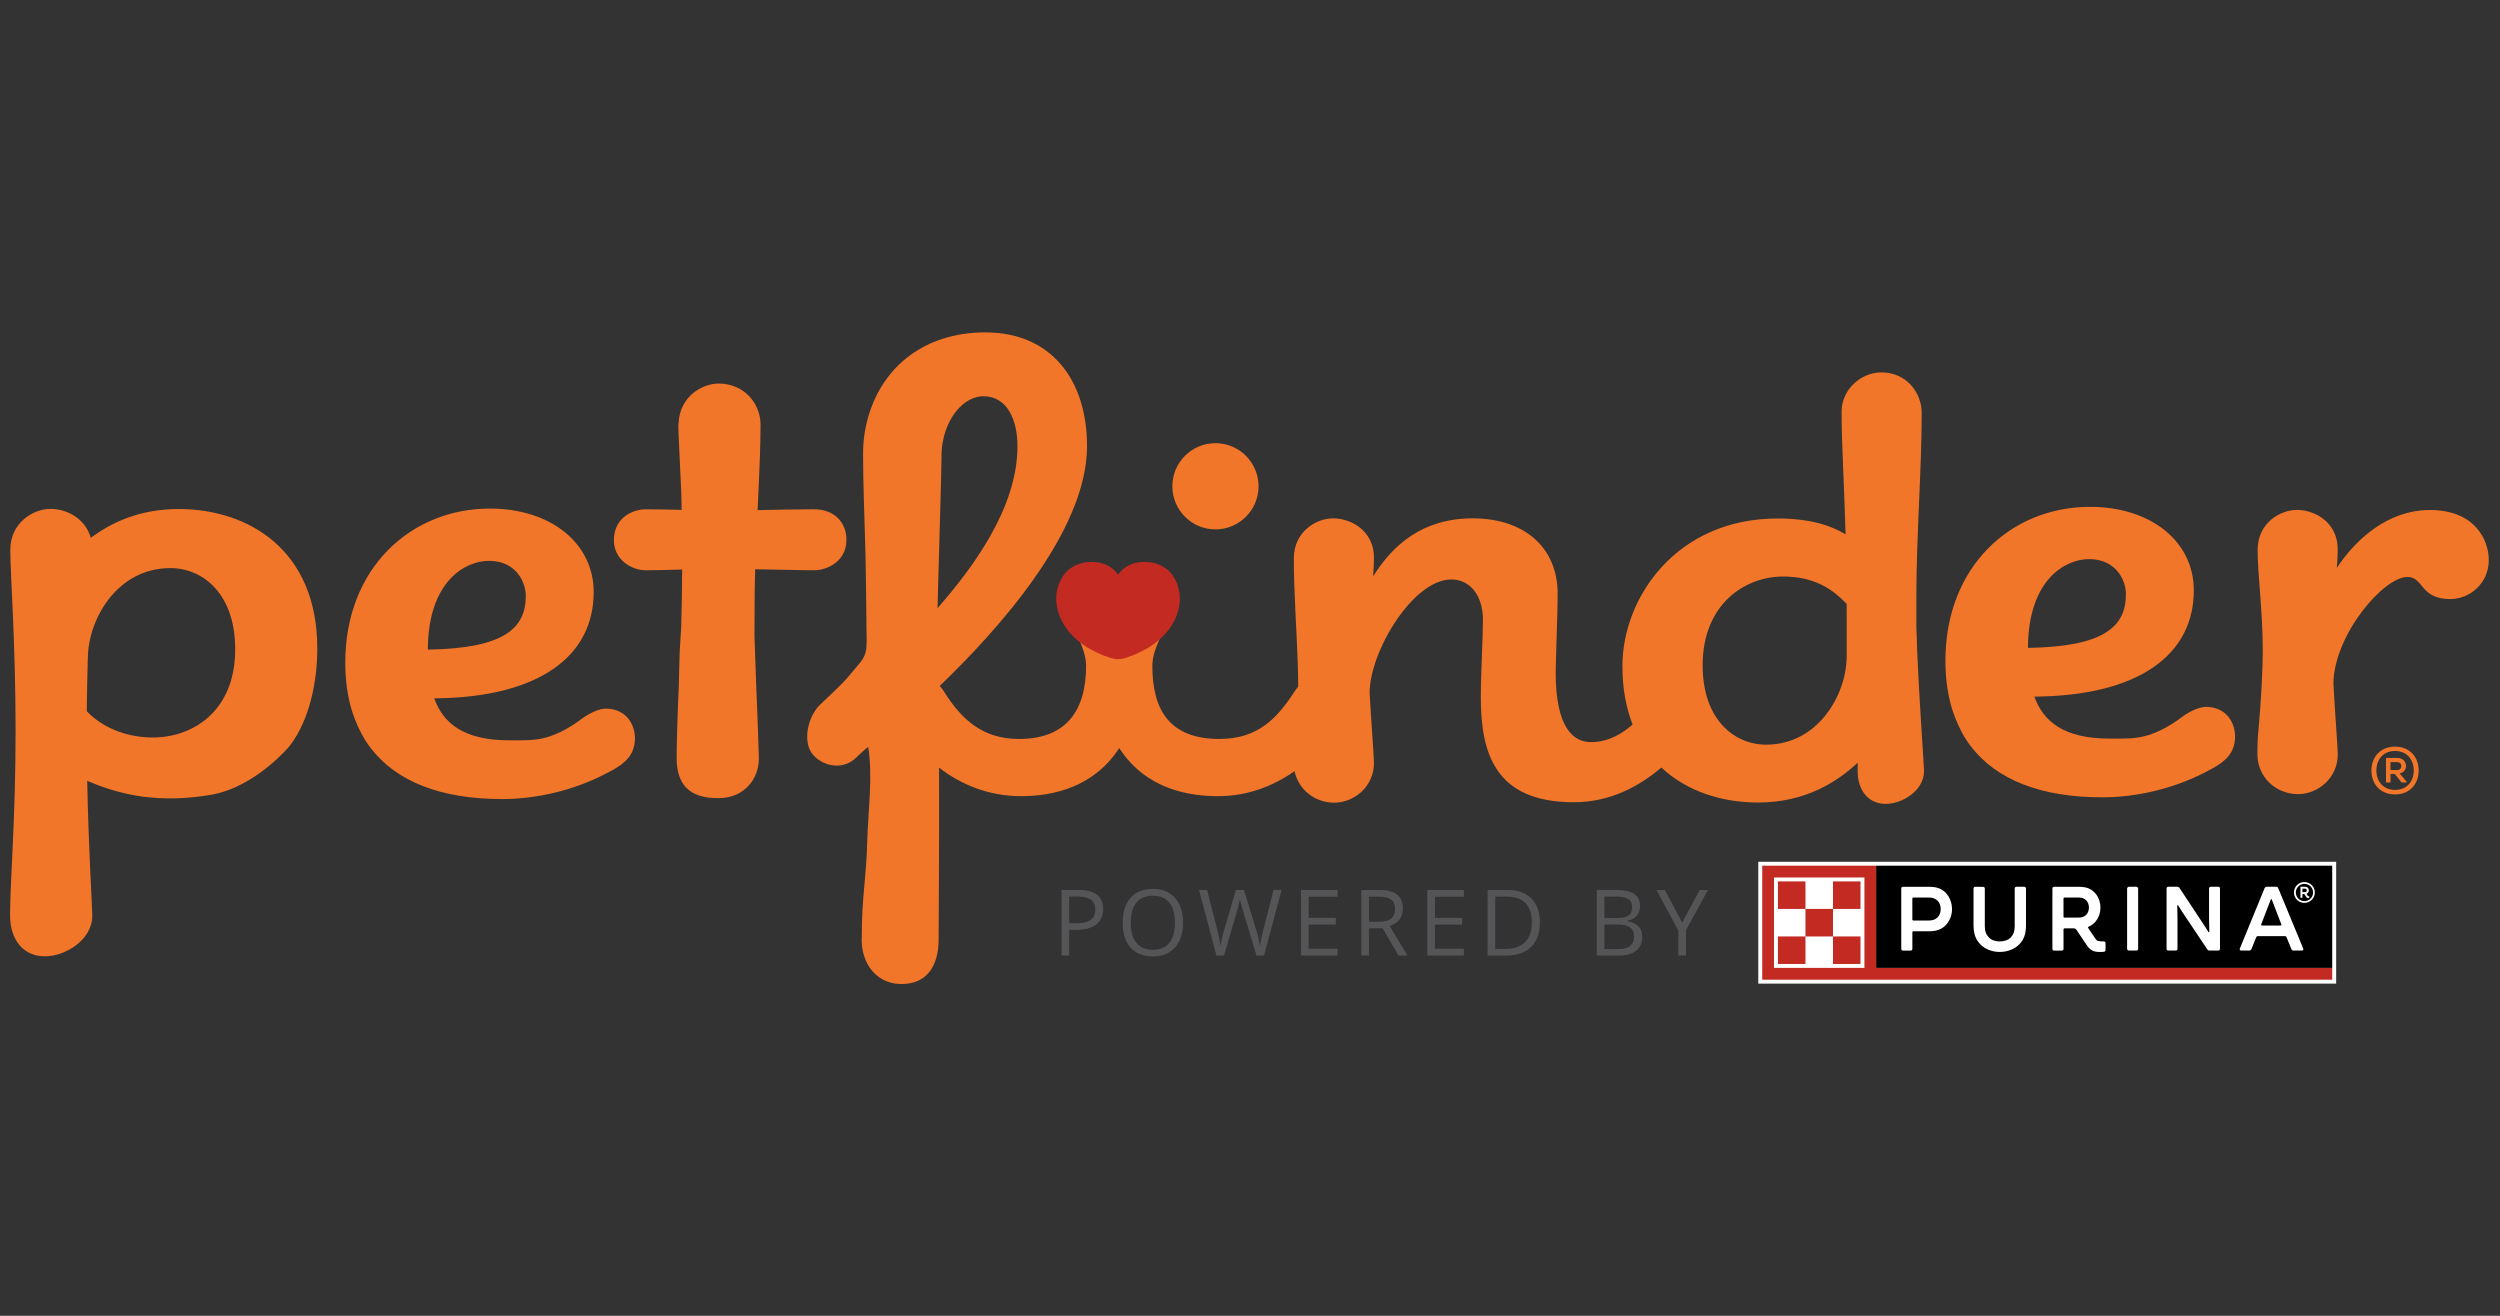 <svg width="133" height="70" viewBox="0 0 133 70" fill="none" xmlns="http://www.w3.org/2000/svg">
<rect x="0" y="0" width="133" height="70" fill="#333333" stroke="none"/>
<path d="M101.95 33.3C101.95 32.78 101.951 32.239 101.951 31.681C101.951 28.509 102.234 25.017 102.234 21.968C102.234 20.91 101.443 19.812 100.089 19.812C99.029 19.812 97.973 20.692 97.973 21.91C97.973 23.638 98.104 25.514 98.184 28.429C97.419 27.964 96.324 27.584 94.561 27.584C89.2 27.584 86.313 31.783 86.313 35.438C86.313 36.633 86.51 37.665 86.855 38.546C86.287 39.04 85.56 39.481 84.629 39.481C83.699 39.481 82.763 38.705 82.763 35.796C82.763 35.143 82.868 32.552 82.868 31.605C82.868 29.075 81.042 27.576 78.352 27.576C75.663 27.576 74.081 29.011 73.05 30.665C73.077 30.281 73.095 29.943 73.095 29.661C73.095 28.295 71.946 27.576 70.917 27.576C70.023 27.576 68.832 28.281 68.832 29.704C68.832 31.517 68.975 33.365 69.037 35.191C69.053 35.638 69.063 36.083 69.064 36.529C69 36.603 68.939 36.681 68.887 36.762C67.968 38.184 66.951 39.313 64.865 39.313C62.281 39.313 61.305 37.834 61.305 35.434C61.305 34.316 62.152 33.523 62.152 32.315C62.152 31.995 62.085 31.67 61.963 31.362C61.751 31.592 61.512 31.797 61.252 31.972C61.212 31.992 61.174 32.024 61.136 32.048C61.098 32.073 61.058 32.097 61.018 32.12C60.974 32.146 60.927 32.165 60.883 32.189C60.804 32.233 60.725 32.273 60.644 32.312C60.568 32.348 60.493 32.383 60.415 32.416C60.374 32.434 60.334 32.456 60.292 32.472C60.238 32.494 60.182 32.51 60.126 32.529C60.084 32.545 60.043 32.563 60 32.579C59.883 32.619 59.763 32.656 59.64 32.676C59.585 32.684 59.533 32.687 59.481 32.687C59.429 32.687 59.377 32.684 59.323 32.676C59.2 32.656 59.08 32.619 58.962 32.579C58.92 32.565 58.879 32.545 58.837 32.531C58.781 32.511 58.725 32.495 58.671 32.474C58.628 32.457 58.589 32.435 58.547 32.417C58.47 32.384 58.395 32.349 58.319 32.313C58.238 32.274 58.159 32.234 58.08 32.191C58.036 32.166 57.988 32.147 57.945 32.122C57.905 32.099 57.865 32.073 57.826 32.049C57.789 32.025 57.751 31.992 57.711 31.973C57.485 31.822 57.273 31.646 57.081 31.453C56.988 31.725 56.937 32.016 56.937 32.319C56.937 33.467 57.78 34.358 57.78 35.416C57.78 37.815 56.717 39.313 54.21 39.313C52.223 39.313 51.114 38.219 50.202 36.762C50.14 36.665 50.07 36.575 49.992 36.491L49.997 36.488C52.918 33.68 57.83 28.342 57.83 23.737C57.83 20.162 55.881 17.684 52.43 17.684C50.777 17.684 49.437 18.151 48.408 18.908C47.347 19.69 46.625 20.785 46.242 22.005C46.027 22.687 45.917 23.398 45.916 24.113C45.916 25.747 45.987 27.381 46.03 29.013C46.033 29.165 46.039 29.316 46.043 29.467C46.069 30.696 46.083 31.927 46.094 33.157C46.097 33.471 46.105 33.784 46.107 34.097C46.113 35.033 45.828 35.138 45.248 35.86C44.757 36.471 44.007 37.109 43.593 37.525C43.107 38.014 42.774 38.998 43.034 39.773C43.291 40.534 44.534 41.118 45.425 40.413C45.536 40.325 45.641 40.217 45.718 40.143C45.866 39.999 46.033 39.861 46.188 39.731C46.442 41.299 46.183 43.128 46.139 44.719C46.079 46.838 45.847 47.702 45.847 49.818C45.761 51.176 46.601 52.489 48.217 52.338C49.298 52.236 49.945 51.409 49.935 49.926C49.933 49.589 49.974 44.677 49.958 40.839C51.075 41.703 52.547 42.355 54.315 42.355C56.083 42.355 58.204 41.856 59.545 39.797C61.006 42.066 63.405 42.356 64.802 42.356C66.396 42.356 67.779 41.797 68.87 41.024C69.081 42.023 69.97 42.703 70.979 42.703C72.039 42.703 73.095 41.846 73.095 40.595C73.095 40.197 72.949 38.459 72.864 36.855C72.869 34.666 75.166 30.827 77.211 30.827C78.23 30.827 78.893 31.713 78.893 32.966C78.893 33.929 78.779 35.83 78.779 37.09C78.779 40.062 79.529 42.679 83.728 42.679C85.725 42.679 87.284 41.771 88.385 40.833C89.748 42.112 91.626 42.694 93.53 42.694C96.048 42.694 97.745 41.59 98.832 40.572C98.829 40.724 98.826 40.87 98.826 41.005C98.826 42.032 99.373 42.766 100.326 42.766C101.202 42.766 102.358 42.059 102.358 41.024C102.358 40.858 102.29 39.876 102.208 38.569C102.11 36.996 101.991 34.955 101.95 33.306V33.3ZM52.316 21.08C53.605 21.08 54.129 22.37 54.129 23.736C54.129 27.085 51.674 30.295 49.877 32.355C49.888 31.927 49.901 31.473 49.913 31.009C49.992 28.135 50.089 24.836 50.089 24.265C50.089 23.167 50.508 22.226 51.039 21.685C51.413 21.305 51.858 21.08 52.316 21.08ZM98.243 34.926C98.236 36.959 96.719 39.616 93.957 39.616C92.258 39.616 90.581 38.276 90.581 35.397C90.581 32.142 92.824 30.671 94.864 30.671C96.426 30.671 97.427 31.263 98.242 32.13C98.242 32.372 98.244 32.618 98.244 32.872V34.927L98.243 34.926ZM9.494 27.08C7.444 27.08 5.924 27.795 4.829 28.614C4.551 27.602 3.573 27.072 2.681 27.072C1.79 27.072 0.548 27.793 0.548 29.248C0.548 30.561 0.829 34.154 0.829 38.914C0.829 43.674 0.536 46.836 0.536 48.695C0.536 49.967 1.214 50.876 2.395 50.876C3.48 50.876 4.91 49.999 4.91 48.719C4.91 48.251 4.713 45.278 4.64 41.537C6.459 42.333 8.522 42.74 11.213 42.285C13.602 41.881 15.417 39.674 15.417 39.674C16.466 38.307 16.88 36.272 16.88 34.497C16.88 29.266 13.234 27.08 9.496 27.08H9.494ZM8.132 39.235C6.883 39.235 5.543 38.806 4.617 37.837C4.626 36.884 4.644 35.984 4.668 35.15C4.672 35.116 4.674 35.079 4.674 35.036C4.674 32.955 6.228 30.223 9.059 30.223C10.799 30.223 12.513 31.593 12.513 34.54C12.513 37.871 10.219 39.235 8.132 39.235Z" fill="#F27629"/>
<path d="M40.139 33.776C40.139 33.338 40.144 32.889 40.144 32.434V32.303C40.144 31.637 40.156 30.96 40.176 30.284C41.562 30.304 42.579 30.338 43.349 30.338C43.62 30.338 43.997 30.244 44.326 30.031C44.711 29.782 45.03 29.369 45.03 28.721C45.03 27.767 44.361 27.093 43.307 27.093C42.336 27.093 41.378 27.119 40.304 27.139C40.352 26.147 40.396 25.193 40.427 24.291C40.446 23.698 40.461 23.124 40.461 22.591C40.461 21.454 39.572 20.405 38.239 20.405C37.384 20.405 36.18 21.053 36.101 22.494C36.099 22.543 36.087 22.585 36.087 22.635C36.087 22.985 36.165 24.442 36.24 26.119C36.25 26.446 36.259 26.78 36.265 27.125C35.811 27.109 34.778 27.095 34.353 27.095C33.671 27.095 32.659 27.528 32.659 28.74C32.659 29.756 33.569 30.338 34.36 30.338C34.698 30.338 35.73 30.319 36.291 30.3C36.286 31.422 36.266 32.453 36.238 33.395C36.213 33.801 36.186 34.216 36.162 34.62C36.145 35.206 36.123 35.877 36.112 36.509C36.052 37.776 35.998 39.542 35.998 40.325C35.998 41.596 36.541 42.506 38.3 42.46C39.583 42.426 40.372 41.461 40.372 40.349C40.372 40.05 40.294 37.985 40.217 36.101C40.188 35.397 40.16 34.614 40.136 33.774L40.139 33.776ZM66.955 25.87C66.955 27.136 65.928 28.163 64.662 28.163C63.396 28.163 62.369 27.136 62.369 25.87C62.369 24.604 63.396 23.577 64.662 23.577C65.928 23.577 66.955 24.604 66.955 25.87ZM32.248 37.698C31.66 37.698 30.951 38.238 30.95 38.238C30.405 38.651 29.799 39.005 29.143 39.208C28.467 39.419 27.782 39.385 27.084 39.385C24.669 39.385 23.576 38.475 23.102 37.152C28.727 37.108 31.584 34.88 31.584 31.501C31.584 28.898 29.302 27.056 26.06 27.056C21.858 27.056 18.369 30.227 18.369 35.246C18.369 36.038 18.455 36.769 18.619 37.439C18.619 37.439 18.918 38.769 19.73 39.807C21.087 41.571 23.439 42.51 26.711 42.51C28.536 42.51 30.466 42.053 32.093 41.227C32.727 40.906 33.469 40.549 33.697 39.824C33.864 39.294 33.779 38.668 33.426 38.23C33.138 37.873 32.7 37.7 32.247 37.7L32.248 37.698ZM26.008 29.836C27.47 29.836 27.972 30.988 27.972 31.696C27.972 33.405 26.859 34.495 22.761 34.56C22.773 30.892 24.779 29.836 26.008 29.836ZM129.259 27.134C127.036 27.134 125.32 28.694 124.322 30.211C124.349 29.829 124.367 29.493 124.367 29.212C124.367 27.846 123.218 27.127 122.19 27.127C121.296 27.127 120.105 27.833 120.105 29.255C120.105 30.538 120.379 32.534 120.379 34.602C120.379 34.946 120.37 35.273 120.357 35.594C120.309 36.998 120.236 37.806 120.114 39.273C120.102 39.552 120.094 39.831 120.094 40.117C120.094 41.361 121.098 42.248 122.253 42.248C123.314 42.248 124.369 41.391 124.369 40.14C124.369 39.739 124.222 37.986 124.137 36.373C124.157 33.808 126.784 30.693 128.081 30.693C128.934 30.693 128.746 31.87 130.348 31.87C131.41 31.87 132.403 31.017 132.403 29.8C132.403 28.75 131.692 27.132 129.261 27.132L129.259 27.134ZM117.375 37.606C116.787 37.606 116.078 38.146 116.077 38.146C115.532 38.559 114.926 38.913 114.27 39.116C113.594 39.327 112.909 39.293 112.211 39.293C109.796 39.293 108.704 38.383 108.229 37.06C113.854 37.016 116.711 34.788 116.711 31.409C116.711 28.806 114.429 26.964 111.188 26.964C106.986 26.964 103.496 30.135 103.496 35.153C103.496 35.945 103.582 36.676 103.747 37.346C103.747 37.346 104.046 38.676 104.857 39.714C106.214 41.478 108.566 42.417 111.839 42.417C113.663 42.417 115.593 41.959 117.22 41.134C117.854 40.812 118.596 40.456 118.825 39.731C118.991 39.201 118.907 38.575 118.554 38.137C118.266 37.78 117.828 37.607 117.374 37.607L117.375 37.606ZM111.136 29.744C112.597 29.744 113.099 30.896 113.099 31.604C113.099 33.313 111.986 34.404 107.888 34.468C107.9 30.8 109.906 29.744 111.136 29.744Z" fill="#F27629"/>
<path d="M62.608 31.022C62.551 30.88 62.48 30.744 62.392 30.618C62.126 30.231 61.702 29.996 61.239 29.922C61.133 29.905 61.023 29.895 60.91 29.894C60.575 29.891 60.229 29.962 59.95 30.13C59.855 30.187 59.769 30.252 59.691 30.327C59.612 30.401 59.542 30.485 59.48 30.573C59.357 30.394 59.197 30.243 59.011 30.13C58.917 30.075 58.817 30.029 58.712 29.993C58.501 29.923 58.274 29.892 58.05 29.894C57.939 29.895 57.827 29.905 57.721 29.922C57.259 29.996 56.835 30.231 56.568 30.618C56.481 30.744 56.409 30.88 56.353 31.022C56.057 31.75 56.182 32.571 56.625 33.272C56.901 33.709 57.281 34.071 57.709 34.356C57.749 34.377 57.786 34.408 57.824 34.433C57.862 34.458 57.902 34.482 57.942 34.505C57.986 34.531 58.033 34.55 58.078 34.574C58.157 34.618 58.236 34.658 58.316 34.696C58.392 34.733 58.468 34.768 58.545 34.8C58.586 34.819 58.626 34.84 58.668 34.857C58.723 34.879 58.778 34.895 58.834 34.914C58.876 34.93 58.917 34.948 58.96 34.962C59.078 35.002 59.197 35.04 59.32 35.059C59.375 35.068 59.427 35.07 59.479 35.07C59.531 35.07 59.583 35.068 59.637 35.059C59.761 35.04 59.881 35.002 59.998 34.962C60.04 34.948 60.081 34.929 60.124 34.913C60.179 34.894 60.235 34.878 60.29 34.856C60.332 34.839 60.372 34.817 60.413 34.799C60.49 34.767 60.565 34.731 60.642 34.695C60.723 34.656 60.801 34.617 60.88 34.573C60.925 34.549 60.972 34.529 61.016 34.504C61.055 34.481 61.095 34.456 61.134 34.431C61.172 34.407 61.209 34.374 61.249 34.355C61.676 34.068 62.057 33.707 62.333 33.271C62.776 32.569 62.901 31.749 62.605 31.021L62.608 31.022Z" fill="#C22A22"/>
<path d="M58.688 48.363C58.688 48.717 58.568 48.989 58.326 49.179C58.085 49.369 57.74 49.464 57.291 49.464H56.881V50.836H56.476V47.348H57.38C58.252 47.348 58.688 47.687 58.688 48.364V48.363ZM56.881 49.115H57.247C57.606 49.115 57.866 49.057 58.027 48.941C58.188 48.824 58.268 48.638 58.268 48.382C58.268 48.15 58.192 47.98 58.042 47.866C57.89 47.754 57.654 47.697 57.335 47.697H56.881V49.114V49.115ZM62.936 49.086C62.936 49.645 62.794 50.083 62.512 50.403C62.23 50.723 61.837 50.882 61.335 50.882C60.833 50.882 60.425 50.725 60.146 50.412C59.866 50.097 59.727 49.654 59.727 49.081C59.727 48.507 59.867 48.073 60.147 47.761C60.426 47.447 60.824 47.291 61.34 47.291C61.855 47.291 62.233 47.45 62.513 47.769C62.795 48.087 62.936 48.527 62.936 49.087V49.086ZM60.155 49.086C60.155 49.557 60.256 49.917 60.457 50.16C60.657 50.404 60.95 50.527 61.334 50.527C61.717 50.527 62.013 50.406 62.21 50.161C62.407 49.918 62.505 49.559 62.505 49.086C62.505 48.613 62.407 48.261 62.21 48.019C62.014 47.775 61.723 47.654 61.337 47.654C60.951 47.654 60.657 47.776 60.455 48.021C60.255 48.265 60.154 48.621 60.154 49.087L60.155 49.086ZM67.246 50.835H66.845L66.141 48.499C66.108 48.396 66.069 48.265 66.028 48.108C65.987 47.951 65.965 47.856 65.964 47.824C65.929 48.034 65.873 48.264 65.797 48.513L65.115 50.835H64.714L63.786 47.347H64.216L64.767 49.502C64.844 49.804 64.899 50.078 64.934 50.322C64.977 50.031 65.041 49.746 65.126 49.468L65.751 47.347H66.181L66.836 49.487C66.913 49.734 66.977 50.012 67.03 50.322C67.06 50.096 67.117 49.82 67.202 49.496L67.751 47.346H68.181L67.248 50.834L67.246 50.835ZM71.159 50.835H69.215V47.347H71.159V47.708H69.62V48.832H71.066V49.19H69.62V50.473H71.159V50.836V50.835ZM72.828 49.385V50.835H72.422V47.347H73.379C73.808 47.347 74.124 47.429 74.328 47.593C74.533 47.757 74.634 48.003 74.634 48.332C74.634 48.794 74.401 49.105 73.932 49.267L74.88 50.835H74.401L73.556 49.385H72.828ZM72.828 49.036H73.384C73.671 49.036 73.88 48.979 74.015 48.865C74.148 48.752 74.216 48.581 74.216 48.354C74.216 48.126 74.148 47.957 74.011 47.855C73.876 47.754 73.657 47.703 73.356 47.703H72.829V49.037L72.828 49.036ZM77.877 50.835H75.932V47.347H77.877V47.708H76.338V48.832H77.784V49.19H76.338V50.473H77.877V50.836V50.835ZM81.924 49.058C81.924 49.634 81.768 50.074 81.454 50.378C81.142 50.683 80.692 50.835 80.105 50.835H79.139V47.347H80.207C80.75 47.347 81.171 47.497 81.471 47.798C81.771 48.1 81.923 48.519 81.923 49.059L81.924 49.058ZM81.494 49.072C81.494 48.617 81.381 48.275 81.152 48.044C80.923 47.813 80.585 47.698 80.134 47.698H79.545V50.484H80.039C80.523 50.484 80.886 50.366 81.129 50.127C81.372 49.889 81.494 49.537 81.494 49.071V49.072ZM84.949 47.346H85.933C86.397 47.346 86.731 47.415 86.938 47.554C87.144 47.692 87.247 47.911 87.247 48.21C87.247 48.417 87.189 48.587 87.074 48.721C86.958 48.856 86.791 48.943 86.57 48.983V49.006C87.1 49.096 87.365 49.375 87.365 49.841C87.365 50.153 87.26 50.396 87.049 50.57C86.838 50.746 86.543 50.833 86.165 50.833H84.947V47.345L84.949 47.346ZM85.354 48.84H86.022C86.308 48.84 86.514 48.795 86.64 48.706C86.766 48.616 86.829 48.465 86.829 48.251C86.829 48.055 86.759 47.914 86.618 47.827C86.478 47.74 86.255 47.698 85.95 47.698H85.354V48.841V48.84ZM85.354 49.184V50.489H86.082C86.364 50.489 86.576 50.435 86.717 50.325C86.86 50.216 86.932 50.045 86.932 49.813C86.932 49.597 86.859 49.438 86.713 49.336C86.567 49.234 86.346 49.182 86.048 49.182H85.354V49.184ZM89.492 49.09L90.422 47.347H90.861L89.697 49.483V50.835H89.287V49.502L88.126 47.347H88.57L89.493 49.09H89.492Z" fill="#555557"/>
<path d="M93.541 45.846H124.284V52.328H93.541V45.846Z" fill="white"/>
<path d="M99.816 51.492V46.055H93.751V52.12H124.074V51.492H99.815H99.816ZM99.188 51.492H94.377V46.682H99.188V51.492Z" fill="#C22A22"/>
<path d="M94.587 46.891H96.051V48.355H94.587V46.891ZM94.587 49.819H96.051V51.283H94.587V49.819ZM96.051 48.355H97.515V49.819H96.051V48.355ZM97.515 46.891H98.978V48.355H97.515V46.891ZM97.515 49.819H98.978V51.283H97.515V49.819Z" fill="#C22A22"/>
<path d="M99.811 46.055H124.074V51.492H99.811V46.055Z" fill="black"/>
<path d="M115.261 47.273C115.261 47.21 115.295 47.176 115.358 47.176H115.834C115.882 47.176 115.921 47.196 115.95 47.239L117.123 49.014C117.235 49.184 117.356 49.364 117.483 49.572C117.502 49.606 117.536 49.601 117.536 49.562C117.531 49.364 117.521 49.068 117.521 48.869V47.273C117.521 47.21 117.555 47.176 117.618 47.176H118.007C118.07 47.176 118.103 47.21 118.103 47.273V50.473C118.103 50.536 118.07 50.57 118.007 50.57H117.546C117.497 50.57 117.459 50.551 117.429 50.507L116.241 48.732C116.125 48.563 116.009 48.383 115.882 48.175C115.863 48.141 115.829 48.146 115.829 48.184C115.834 48.383 115.843 48.679 115.843 48.877V50.473C115.843 50.536 115.809 50.57 115.747 50.57H115.358C115.295 50.57 115.261 50.536 115.261 50.473V47.273ZM113.259 47.176H113.652C113.665 47.176 113.677 47.179 113.689 47.184C113.701 47.189 113.712 47.196 113.721 47.205C113.73 47.214 113.737 47.224 113.742 47.236C113.746 47.248 113.749 47.261 113.749 47.273V50.473C113.749 50.499 113.739 50.524 113.721 50.542C113.702 50.56 113.678 50.57 113.652 50.57H113.259C113.233 50.57 113.209 50.56 113.191 50.542C113.172 50.524 113.162 50.499 113.162 50.473V47.273C113.162 47.261 113.165 47.248 113.17 47.236C113.174 47.224 113.182 47.214 113.191 47.205C113.2 47.196 113.21 47.189 113.222 47.184C113.234 47.179 113.246 47.176 113.259 47.176ZM111.916 50.081C111.795 50.081 111.689 50.081 111.626 50.062C111.558 50.043 111.519 50.004 111.48 49.946L111.087 49.364C111.068 49.335 111.078 49.316 111.111 49.301C111.228 49.253 111.334 49.18 111.422 49.093C111.621 48.895 111.743 48.598 111.743 48.288C111.743 47.979 111.627 47.672 111.422 47.474C111.229 47.281 111 47.179 110.618 47.179H109.284C109.222 47.179 109.188 47.213 109.188 47.276V50.476C109.188 50.539 109.222 50.573 109.284 50.573H109.683C109.745 50.573 109.779 50.539 109.779 50.476V49.438C109.779 49.409 109.799 49.389 109.828 49.389H110.323C110.385 49.389 110.434 49.413 110.468 49.467L111.021 50.291C111.219 50.586 111.414 50.645 111.724 50.645C111.772 50.645 111.903 50.645 111.946 50.631C111.995 50.616 112.014 50.582 112.014 50.539V50.179C112.014 50.117 111.98 50.083 111.917 50.083L111.916 50.081ZM110.981 48.675C110.879 48.767 110.768 48.816 110.583 48.816H109.826C109.797 48.816 109.778 48.797 109.778 48.767V47.797C109.778 47.768 109.797 47.749 109.826 47.749H110.583C110.767 47.749 110.879 47.797 110.976 47.889C111.078 47.981 111.131 48.131 111.131 48.287C111.131 48.432 111.078 48.582 110.981 48.675ZM105.36 50.241C105.113 49.999 104.991 49.688 104.991 49.198V47.273C104.991 47.21 105.024 47.176 105.087 47.176L105.495 47.181C105.558 47.181 105.592 47.215 105.592 47.278V49.276C105.592 49.551 105.664 49.717 105.805 49.867C105.94 50.017 106.164 50.085 106.382 50.085C106.6 50.085 106.838 50.017 106.978 49.867C107.114 49.717 107.182 49.553 107.182 49.276V47.273C107.182 47.21 107.216 47.176 107.278 47.176H107.686C107.749 47.176 107.783 47.21 107.783 47.273V49.222C107.783 49.708 107.662 49.998 107.419 50.246C107.167 50.502 106.779 50.644 106.381 50.644C105.983 50.644 105.605 50.494 105.357 50.241M103.507 47.492C103.294 47.284 103.051 47.178 102.64 47.178H101.243C101.181 47.178 101.147 47.212 101.147 47.274V50.475C101.147 50.538 101.181 50.571 101.243 50.571H101.642C101.704 50.571 101.738 50.538 101.738 50.475V49.593C101.738 49.564 101.758 49.544 101.787 49.544H102.62C103.038 49.544 103.294 49.438 103.502 49.23C103.715 49.017 103.847 48.701 103.847 48.367C103.847 48.033 103.721 47.708 103.507 47.495V47.492ZM103.07 48.811C102.959 48.917 102.828 48.971 102.614 48.971H101.785C101.756 48.971 101.737 48.951 101.737 48.922V47.797C101.737 47.768 101.756 47.749 101.785 47.749H102.614C102.827 47.749 102.959 47.807 103.07 47.908C103.187 48.015 103.245 48.189 103.245 48.364C103.245 48.54 103.187 48.705 103.07 48.811ZM122.53 50.459L121.202 47.249C121.183 47.196 121.144 47.176 121.091 47.176H120.586C120.533 47.176 120.494 47.206 120.475 47.254L119.161 50.459C119.132 50.527 119.166 50.57 119.238 50.57H119.665C119.719 50.57 119.757 50.541 119.777 50.493L120.033 49.858C120.048 49.819 120.072 49.804 120.111 49.804H121.565C121.604 49.804 121.628 49.819 121.642 49.858L121.904 50.493C121.923 50.541 121.962 50.57 122.015 50.57H122.457C122.529 50.57 122.558 50.527 122.529 50.459H122.53ZM121.323 49.237H120.348C120.304 49.237 120.28 49.213 120.299 49.169L120.517 48.602C120.614 48.355 120.701 48.126 120.798 47.87C120.817 47.816 120.846 47.816 120.866 47.87C120.962 48.126 121.05 48.355 121.146 48.602L121.364 49.169C121.383 49.213 121.364 49.237 121.321 49.237H121.323Z" fill="white"/>
<path d="M122.593 46.924C122.286 46.924 122.038 47.17 122.038 47.479C122.038 47.552 122.052 47.624 122.08 47.692C122.107 47.759 122.148 47.821 122.2 47.872C122.252 47.924 122.313 47.965 122.38 47.993C122.448 48.02 122.52 48.035 122.593 48.034C122.902 48.034 123.149 47.786 123.149 47.479C123.149 47.172 122.902 46.924 122.593 46.924ZM122.593 47.941C122.341 47.941 122.137 47.727 122.137 47.479C122.137 47.231 122.341 47.023 122.593 47.023C122.846 47.023 123.056 47.226 123.056 47.479C123.056 47.732 122.846 47.941 122.593 47.941Z" fill="white"/>
<path d="M122.77 47.65L122.703 47.55C122.786 47.523 122.83 47.446 122.83 47.369C122.83 47.265 122.759 47.176 122.632 47.176H122.385V47.764H122.489V47.561H122.589L122.693 47.715C122.736 47.781 122.77 47.781 122.852 47.775V47.682C122.809 47.682 122.798 47.688 122.77 47.65ZM122.627 47.463H122.489V47.277H122.627C122.671 47.277 122.72 47.299 122.72 47.37C122.72 47.437 122.677 47.463 122.627 47.463Z" fill="white"/>
<path d="M128.673 40.993C128.673 41.682 128.224 42.264 127.416 42.264C126.608 42.264 126.159 41.682 126.159 40.993C126.159 40.303 126.611 39.721 127.416 39.721C128.221 39.721 128.673 40.299 128.673 40.993ZM126.423 40.985C126.423 41.564 126.782 42.023 127.416 42.023C128.05 42.023 128.412 41.564 128.412 40.989C128.412 40.414 128.05 39.951 127.416 39.951C126.782 39.951 126.423 40.411 126.423 40.993V40.985ZM127.656 41.146C128.154 41.063 128.102 40.321 127.533 40.321H126.934V41.628H127.175V41.175H127.402L127.763 41.628H128.028V41.579L127.656 41.144V41.148V41.146ZM127.533 40.547C127.83 40.547 127.826 40.968 127.526 40.968H127.174V40.547H127.533Z" fill="#F27629"/>
</svg>

